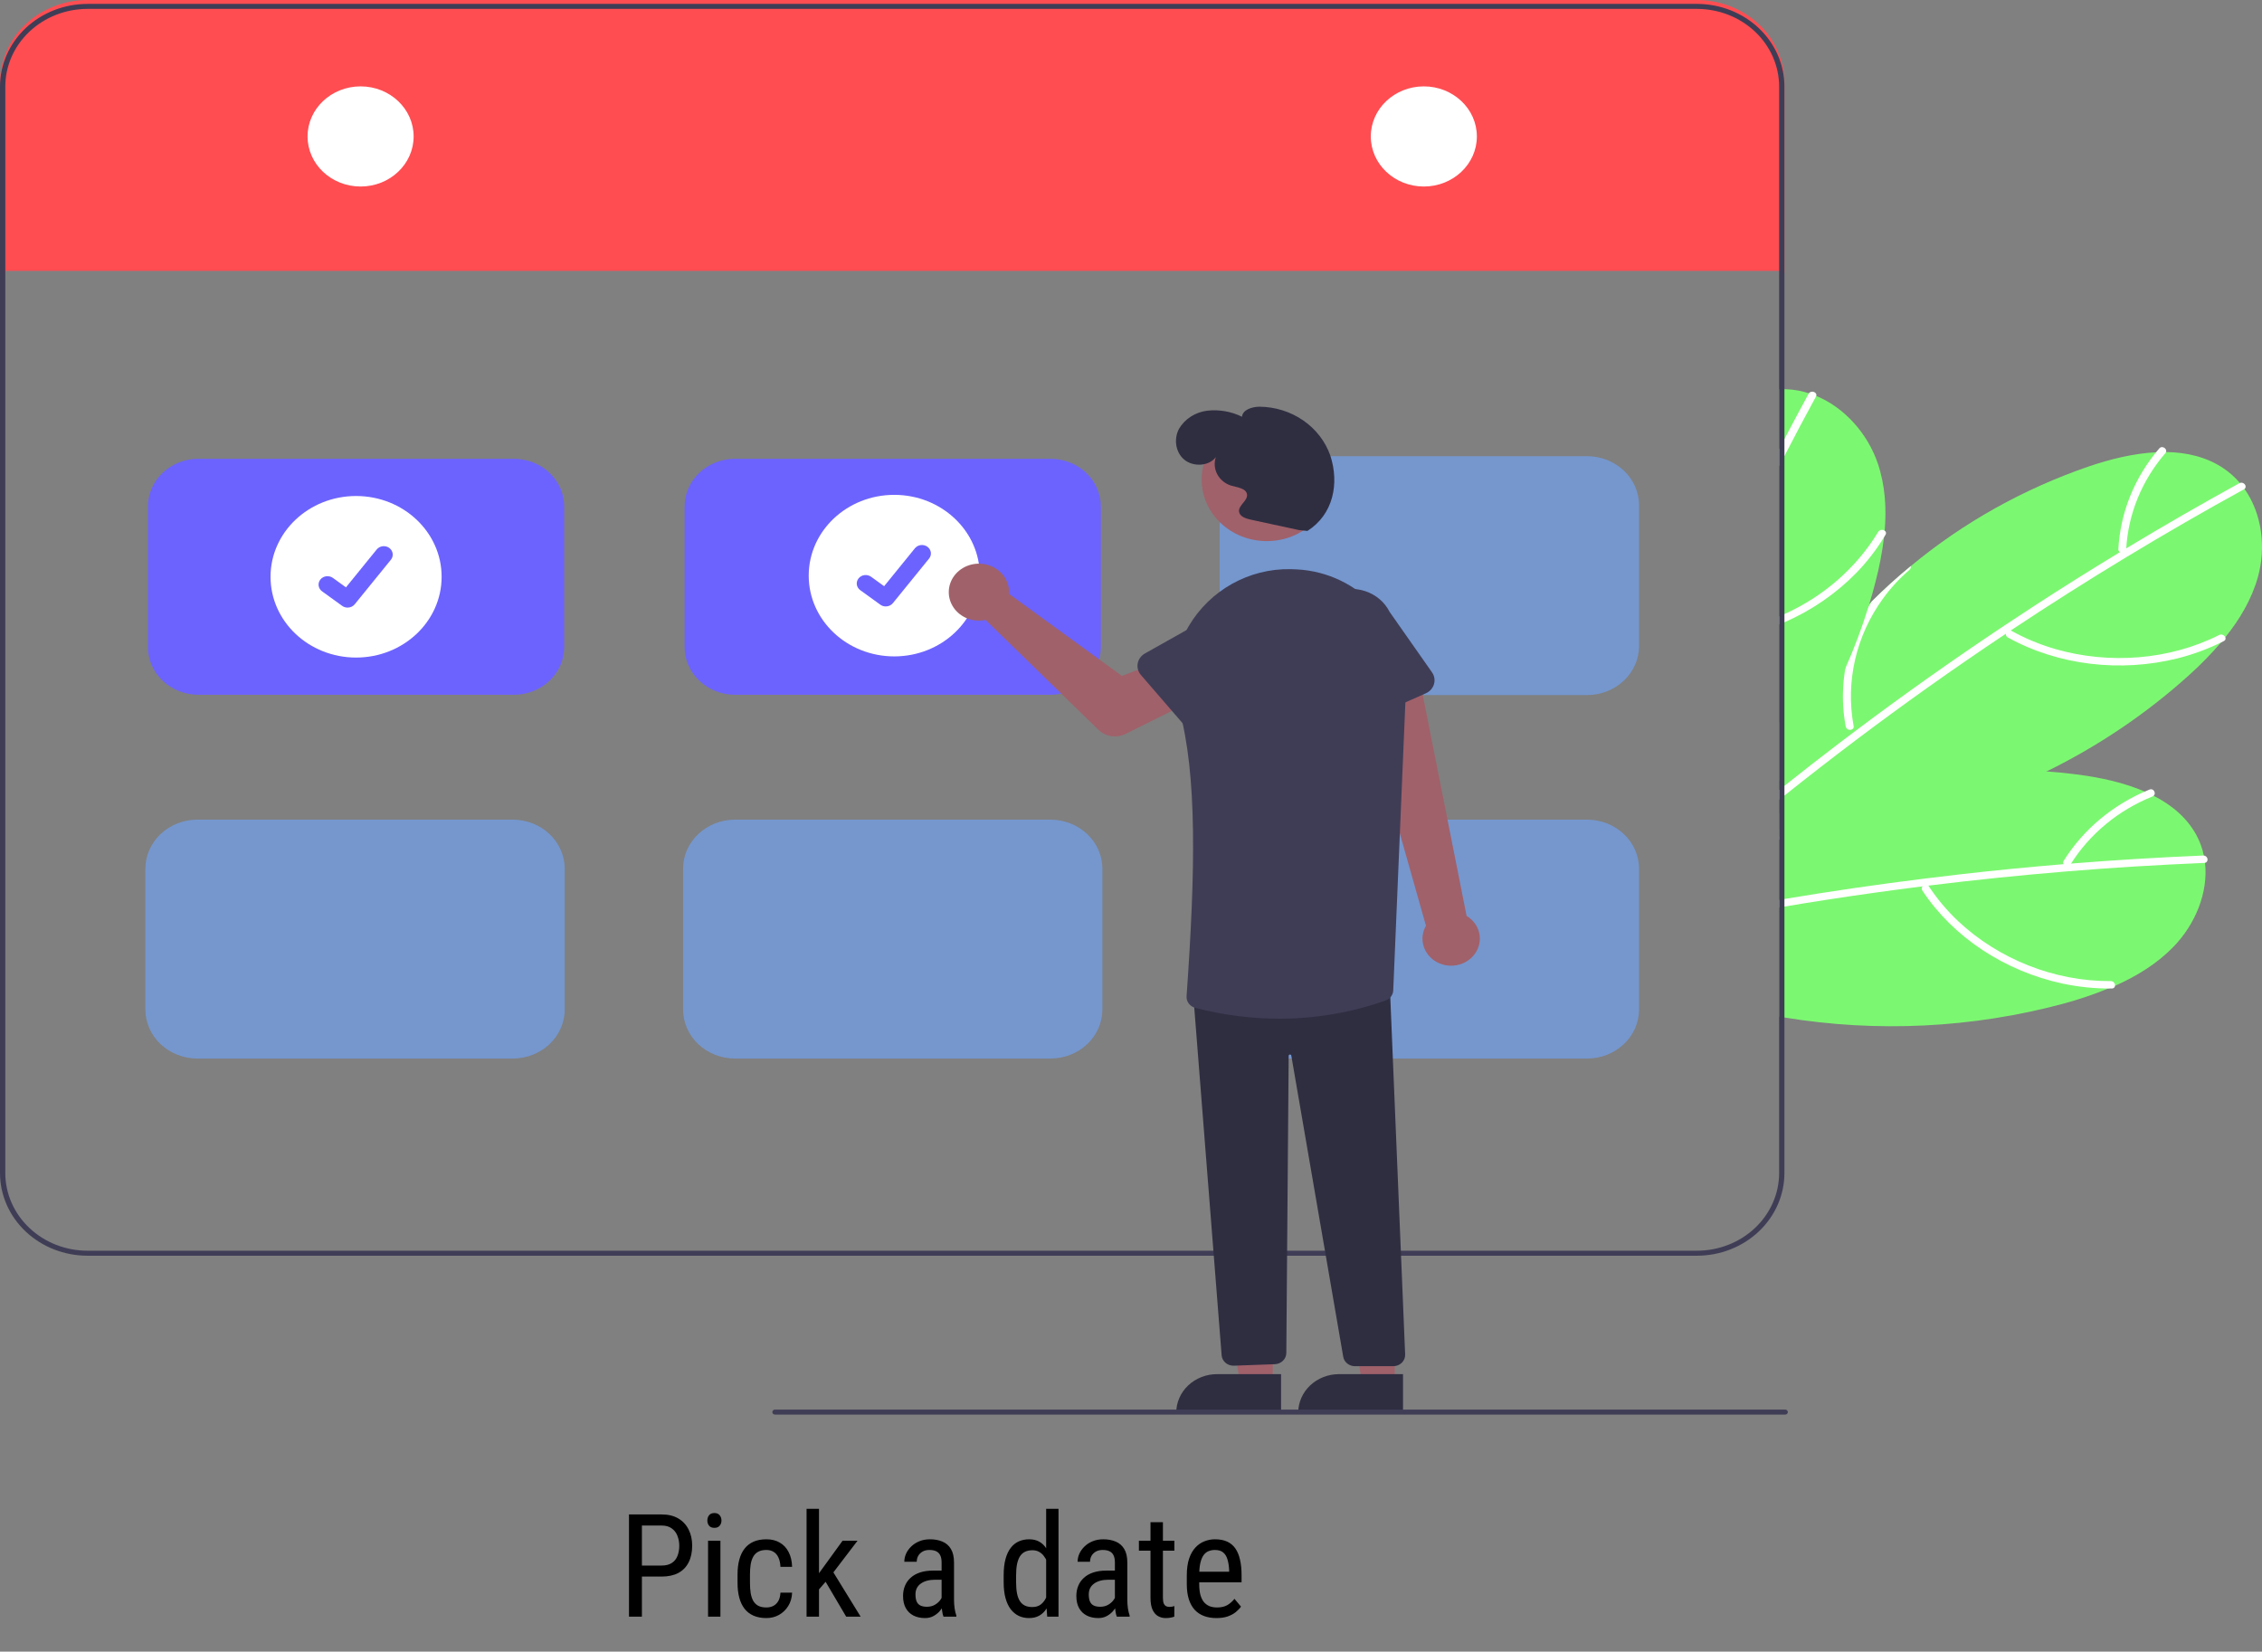<svg width="582" height="425" viewBox="0 0 582 425" fill="none" xmlns="http://www.w3.org/2000/svg">
<rect x="0" y="0" width="582" height="425" fill="#808080" stroke="none"/>
<g clip-path="url(#clip0_40_5)">
<path d="M559.25 243.597C555.048 247.932 549.836 251.16 544.18 253.666H544.174C543.642 253.905 543.109 254.136 542.57 254.356H542.564L542.557 254.362L542.55 254.356H542.543L542.543 254.358L542.541 254.36L542.539 254.362L542.536 254.362H542.529L542.523 254.356C542.516 254.362 542.516 254.362 542.509 254.356L542.502 254.362L542.495 254.356H542.489C542.482 254.362 542.482 254.362 542.475 254.356H542.468C538.683 255.902 534.795 257.215 530.83 258.285C507.512 264.533 483.003 265.742 459.123 261.822C458.666 261.745 458.216 261.668 457.759 261.59V209.335C458.209 209.155 458.666 208.975 459.123 208.801C462.105 207.635 465.122 206.563 468.176 205.586C472.569 204.169 477.024 202.953 481.54 201.94C496.274 198.572 511.477 197.411 526.593 198.499C529.343 198.692 532.085 198.972 534.82 199.337C540.544 200.091 546.548 201.405 551.828 203.685H551.835C552.606 204.027 553.363 204.381 554.113 204.761C558.807 207.164 562.764 210.469 565.179 214.998C566.046 216.625 566.671 218.357 567.034 220.146V220.159C567.171 220.777 567.266 221.402 567.341 222.021C568.201 229.649 564.851 237.811 559.25 243.597Z" fill="#7CF771"/>
<path d="M567.341 222.021C567.274 222.036 567.206 222.045 567.137 222.046C555.451 222.53 543.78 223.247 532.126 224.198H532.105C532.058 224.205 532.017 224.205 531.969 224.211C520.003 225.19 508.062 226.417 496.146 227.89C495.642 227.954 495.143 228.019 494.645 228.077C486.405 229.114 478.18 230.265 469.97 231.53C466.348 232.09 462.732 232.674 459.123 233.282C458.666 233.359 458.216 233.43 457.759 233.514V231.562C458.216 231.478 458.673 231.407 459.123 231.33C471.144 229.32 483.205 227.566 495.307 226.067C498.35 225.68 501.397 225.315 504.449 224.971C513.263 223.966 522.09 223.099 530.932 222.369C531.58 222.317 532.221 222.265 532.869 222.214C544.187 221.306 555.521 220.616 566.87 220.146C566.925 220.144 566.98 220.148 567.034 220.159C568.126 220.249 568.358 221.795 567.341 222.021Z" fill="white"/>
<path d="M543.073 252.457C528.514 252.558 514.172 246.729 503.875 237.079C500.969 234.346 498.409 231.304 496.245 228.015C495.551 226.963 493.927 228.123 494.615 229.165C502.612 241.277 515.933 249.905 530.62 253.078C534.791 253.97 539.058 254.401 543.334 254.362C544.64 254.353 544.369 252.448 543.073 252.457Z" fill="white"/>
<path d="M481.54 201.939C481.478 202.121 481.366 202.283 481.217 202.411C481.067 202.539 480.885 202.627 480.688 202.667C477.351 203.493 474.128 204.682 471.082 206.211C466.635 208.429 462.596 211.312 459.123 214.747C458.939 214.921 458.762 215.095 458.591 215.275C458.304 215.559 458.032 215.849 457.759 216.145V213.336C458.195 212.898 458.653 212.466 459.123 212.054C461.866 209.574 464.904 207.404 468.176 205.586C472.569 204.169 477.024 202.953 481.54 201.939Z" fill="white"/>
<path d="M553.035 203.178C543.774 206.936 536.025 213.388 530.916 221.594C530.813 221.829 530.812 222.092 530.913 222.328C531.014 222.564 531.21 222.752 531.457 222.853C531.706 222.945 531.984 222.944 532.232 222.849C532.48 222.754 532.68 222.572 532.79 222.342C537.666 214.592 545.023 208.504 553.799 204.958C555.004 204.472 554.241 202.691 553.035 203.178Z" fill="white"/>
<path d="M580.951 148.46C579.368 154.143 576.333 159.29 572.56 163.987L572.553 163.993C572.205 164.431 571.844 164.876 571.469 165.301V165.308C568.849 168.355 566.021 171.237 563.002 173.934C552.151 183.7 539.893 191.97 526.593 198.499C505.67 208.82 482.284 214.921 459.123 215.269C458.946 215.275 458.768 215.275 458.591 215.275C458.311 215.282 458.032 215.282 457.759 215.282V186.001C458.202 185.202 458.659 184.403 459.123 183.611C465.142 173.383 472.482 163.9 480.974 155.38C481.179 155.167 481.39 154.955 481.602 154.748C484.794 151.566 488.142 148.536 491.644 145.658C505.116 134.471 520.686 125.764 537.549 119.985C542.987 118.142 548.949 116.667 554.748 116.377C555.6 116.332 556.447 116.313 557.299 116.319C562.641 116.39 567.764 117.582 572.137 120.532C573.703 121.594 575.108 122.854 576.312 124.275C576.735 124.771 577.124 125.28 577.499 125.802V125.809C582.015 132.187 583.066 140.878 580.951 148.46Z" fill="#7CF771"/>
<path d="M577.499 125.802V125.809C577.449 125.85 577.394 125.887 577.336 125.918C567.239 131.465 557.269 137.214 547.428 143.165C547.414 143.171 547.407 143.178 547.394 143.184C547.354 143.21 547.313 143.234 547.271 143.255C537.154 149.375 527.18 155.702 517.349 162.235C516.94 162.505 516.524 162.782 516.108 163.059C509.32 167.588 502.602 172.214 495.956 176.936C483.403 185.866 471.125 195.126 459.123 204.716C458.666 205.077 458.216 205.444 457.759 205.811V203.305C458.209 202.938 458.666 202.571 459.123 202.21C463.721 198.544 468.36 194.93 473.04 191.367C474.439 190.304 475.844 189.241 477.249 188.191C489.734 178.805 502.498 169.768 515.542 161.081H515.548C518.114 159.374 520.683 157.682 523.257 156.005C530.57 151.25 537.966 146.609 545.443 142.082C545.981 141.754 546.527 141.425 547.073 141.097C556.644 135.324 566.341 129.741 576.162 124.346C576.21 124.319 576.26 124.295 576.312 124.275C577.336 123.889 578.297 125.164 577.499 125.802Z" fill="white"/>
<path d="M570.983 163.403C558.14 169.879 542.572 171.008 528.706 166.98C524.789 165.834 521.026 164.264 517.491 162.3C516.359 161.673 515.492 163.412 516.614 164.033C529.653 171.251 545.694 173.048 560.261 169.415C564.394 168.376 568.384 166.886 572.152 164.975C573.303 164.395 572.127 162.826 570.983 163.403Z" fill="white"/>
<path d="M474.897 186.975C474.261 183.602 474.043 180.171 474.247 176.751C474.706 168.951 477.235 161.385 481.601 154.749C484.798 151.568 488.146 148.537 491.646 145.658C491.679 145.846 491.659 146.039 491.589 146.218C491.519 146.397 491.401 146.556 491.246 146.679C488.699 148.874 486.43 151.34 484.484 154.028C477.533 163.608 474.82 175.373 476.924 186.815C476.958 186.945 476.956 187.081 476.919 187.21C476.881 187.339 476.809 187.456 476.71 187.552C476.564 187.672 476.387 187.753 476.197 187.789C476.008 187.825 475.811 187.813 475.628 187.754C475.445 187.696 475.281 187.593 475.152 187.456C475.024 187.32 474.936 187.154 474.897 186.975Z" fill="white"/>
<path d="M555.565 115.393C549.213 122.784 545.524 131.896 545.036 141.404C545.06 141.657 545.189 141.892 545.395 142.056C545.6 142.22 545.866 142.301 546.134 142.282C546.401 142.255 546.646 142.132 546.819 141.939C546.992 141.746 547.08 141.497 547.064 141.245C547.57 132.242 551.09 123.624 557.118 116.634C557.945 115.675 556.394 114.432 555.565 115.393Z" fill="white"/>
<path d="M484.917 136.561V136.568C484.87 137.122 484.815 137.669 484.753 138.217V138.23C484.279 142.128 483.539 145.993 482.536 149.801C482.059 151.669 481.54 153.524 480.974 155.38C480.906 155.618 480.831 155.856 480.756 156.088V156.095C479.09 161.491 477.099 166.793 474.794 171.976C470.552 181.517 465.302 190.629 459.123 199.176C458.68 199.801 458.223 200.426 457.759 201.044V100.155C458.216 100.129 458.666 100.129 459.123 100.142C459.341 100.142 459.56 100.148 459.778 100.161C461.703 100.257 463.604 100.606 465.427 101.198C466.068 101.398 466.689 101.624 467.303 101.875C474.746 104.954 480.592 111.745 483.13 119.212C485.033 124.804 485.415 130.686 484.917 136.561Z" fill="#7CF771"/>
<path d="M467.303 101.875C467.287 101.938 467.262 101.999 467.228 102.055C464.465 107.126 461.763 112.222 459.123 117.343C458.666 118.226 458.209 119.115 457.759 119.998V115.617C458.209 114.741 458.664 113.864 459.123 112.988C461.163 109.084 463.237 105.197 465.345 101.327C465.368 101.282 465.396 101.239 465.427 101.198C466.054 100.348 467.61 100.928 467.303 101.875Z" fill="white"/>
<path d="M485.136 137.598C485.013 137.805 484.89 138.011 484.753 138.217C482.75 141.514 480.366 144.59 477.645 147.391C472.418 152.746 466.124 157.074 459.123 160.128C458.673 160.334 458.216 160.527 457.759 160.708V158.614C458.216 158.421 458.673 158.221 459.123 158.015C469.257 153.45 477.676 146.073 483.253 136.87C483.333 136.739 483.443 136.626 483.574 136.538C483.705 136.45 483.854 136.389 484.012 136.36C484.17 136.332 484.332 136.335 484.488 136.371C484.645 136.407 484.791 136.474 484.917 136.568C485.003 136.622 485.077 136.691 485.135 136.772C485.192 136.854 485.233 136.945 485.253 137.04C485.273 137.136 485.273 137.235 485.253 137.33C485.233 137.426 485.193 137.517 485.136 137.598Z" fill="white"/>
<path d="M459.123 21.26V70.223H457.759V69.701H1.364V70.223H0V21.26C0.006 15.623 2.38 10.219 6.6 6.233C10.821 2.247 16.544 0.006 22.513 0H436.61C442.579 0.006 448.302 2.247 452.523 6.233C456.744 10.219 459.117 15.623 459.123 21.26Z" fill="#FF4D52"/>
<path d="M436.61 1H22.513C16.544 1.006 10.821 3.247 6.6 7.233C2.38 11.219 0.006 16.623 0 22.26V301.864C0.006 307.501 2.38 312.905 6.6 316.891C10.821 320.877 16.544 323.118 22.513 323.124H436.61C442.579 323.118 448.302 320.877 452.523 316.891C456.744 312.905 459.117 307.501 459.123 301.864V22.26C459.117 16.623 456.744 11.219 452.523 7.233C448.302 3.247 442.579 1.006 436.61 1ZM457.759 301.864C457.752 307.158 455.521 312.234 451.557 315.978C447.592 319.722 442.217 321.829 436.61 321.835H22.513C16.906 321.829 11.531 319.722 7.566 315.978C3.602 312.234 1.372 307.158 1.364 301.864V22.26C1.372 16.965 3.602 11.889 7.566 8.146C11.531 4.402 16.906 2.295 22.513 2.288H436.61C442.217 2.295 447.592 4.402 451.557 8.146C455.521 11.889 457.752 16.965 457.759 22.26V301.864Z" fill="#3F3D56"/>
<path d="M92.78 47.996C100.315 47.996 106.424 42.228 106.424 35.111C106.424 27.995 100.315 22.227 92.78 22.227C85.244 22.227 79.136 27.995 79.136 35.111C79.136 42.228 85.244 47.996 92.78 47.996Z" fill="white"/>
<path d="M366.343 47.996C373.879 47.996 379.988 42.228 379.988 35.111C379.988 27.995 373.879 22.227 366.343 22.227C358.808 22.227 352.699 27.995 352.699 35.111C352.699 42.228 358.808 47.996 366.343 47.996Z" fill="white"/>
<path d="M132.201 178.78H51.035C47.596 178.776 44.299 177.485 41.868 175.189C39.437 172.892 38.069 169.779 38.065 166.532V130.304C38.069 127.057 39.437 123.944 41.868 121.648C44.299 119.351 47.596 118.06 51.035 118.056H132.201C135.639 118.06 138.936 119.351 141.367 121.648C143.799 123.944 145.166 127.057 145.17 130.304V166.532C145.166 169.779 143.799 172.892 141.367 175.189C138.936 177.485 135.639 178.776 132.201 178.78Z" fill="#6C63FF"/>
<path d="M270.278 178.78H189.112C185.673 178.776 182.376 177.485 179.945 175.189C177.514 172.892 176.146 169.779 176.142 166.532V130.304C176.146 127.057 177.514 123.944 179.945 121.648C182.376 119.351 185.673 118.06 189.112 118.056H270.278C273.716 118.06 277.013 119.351 279.444 121.648C281.876 123.944 283.243 127.057 283.247 130.304V166.532C283.243 169.779 281.876 172.892 279.444 175.189C277.013 177.485 273.716 178.776 270.278 178.78Z" fill="#6C63FF"/>
<path d="M270.278 272.384H189.112C185.569 272.38 182.172 271.049 179.667 268.683C177.162 266.318 175.753 263.11 175.749 259.764V223.536C175.753 220.191 177.162 216.983 179.667 214.617C182.172 212.252 185.569 210.921 189.112 210.917H270.278C273.82 210.921 277.217 212.252 279.722 214.617C282.227 216.983 283.636 220.191 283.64 223.536V259.764C283.636 263.11 282.227 266.318 279.722 268.683C277.217 271.049 273.82 272.38 270.278 272.384Z" fill="#7597CE"/>
<path d="M131.934 272.384H50.768C47.226 272.38 43.829 271.049 41.324 268.683C38.819 266.318 37.41 263.11 37.406 259.764V223.536C37.41 220.191 38.819 216.983 41.324 214.617C43.829 212.252 47.226 210.921 50.768 210.917H131.934C135.477 210.921 138.874 212.252 141.379 214.617C143.884 216.983 145.293 220.191 145.297 223.536V259.764C145.293 263.11 143.884 266.318 141.379 268.683C138.874 271.049 135.477 272.38 131.934 272.384Z" fill="#7597CE"/>
<path d="M408.355 272.384H327.189C323.646 272.38 320.249 271.049 317.744 268.683C315.239 266.318 313.83 263.11 313.826 259.764V223.536C313.83 220.191 315.239 216.983 317.744 214.617C320.249 212.252 323.646 210.921 327.189 210.917H408.355C411.898 210.921 415.294 212.252 417.799 214.617C420.304 216.983 421.713 220.191 421.717 223.536V259.764C421.713 263.11 420.304 266.318 417.799 268.683C415.294 271.049 411.898 272.38 408.355 272.384Z" fill="#7597CE"/>
<path d="M408.355 178.853H327.189C323.646 178.849 320.249 177.518 317.744 175.153C315.239 172.787 313.83 169.579 313.826 166.234V130.005C313.83 126.66 315.239 123.452 317.744 121.086C320.249 118.721 323.646 117.39 327.189 117.386H408.355C411.898 117.39 415.294 118.721 417.799 121.086C420.304 123.452 421.713 126.66 421.717 130.005V166.234C421.713 169.579 420.304 172.787 417.799 175.153C415.294 177.518 411.898 178.849 408.355 178.853Z" fill="#7597CE"/>
<path d="M91.618 169.203C103.773 169.203 113.627 159.897 113.627 148.418C113.627 136.939 103.773 127.633 91.618 127.633C79.462 127.633 69.609 136.939 69.609 148.418C69.609 159.897 79.462 169.203 91.618 169.203Z" fill="white"/>
<path d="M89.436 156.347C88.941 156.348 88.459 156.197 88.062 155.916L88.038 155.899L82.866 152.159C82.626 151.986 82.424 151.769 82.273 151.523C82.122 151.276 82.023 151.003 81.984 150.721C81.944 150.438 81.963 150.151 82.041 149.875C82.119 149.6 82.254 149.341 82.437 149.115C82.621 148.889 82.85 148.699 83.112 148.556C83.373 148.413 83.662 148.321 83.961 148.284C84.26 148.246 84.565 148.265 84.856 148.339C85.148 148.413 85.421 148.54 85.661 148.714L89.011 151.14L96.928 141.389C97.112 141.163 97.341 140.973 97.602 140.831C97.863 140.688 98.152 140.595 98.451 140.558C98.75 140.521 99.054 140.54 99.346 140.613C99.637 140.687 99.911 140.814 100.15 140.987L100.101 141.051L100.151 140.988C100.634 141.339 100.95 141.856 101.03 142.427C101.11 142.997 100.947 143.574 100.577 144.031L91.264 155.5C91.049 155.764 90.772 155.978 90.455 156.125C90.138 156.272 89.789 156.348 89.436 156.347Z" fill="#6C63FF"/>
<path d="M230.088 168.904C242.243 168.904 252.097 159.599 252.097 148.12C252.097 136.641 242.243 127.335 230.088 127.335C217.932 127.335 208.079 136.641 208.079 148.12C208.079 159.599 217.932 168.904 230.088 168.904Z" fill="white"/>
<path d="M227.906 156.048C227.411 156.049 226.929 155.898 226.533 155.618L226.508 155.6L221.336 151.86C220.852 151.51 220.535 150.993 220.455 150.423C220.375 149.852 220.539 149.275 220.909 148.818C221.28 148.361 221.828 148.062 222.432 147.986C223.036 147.911 223.647 148.065 224.131 148.415L227.481 150.841L235.398 141.091C235.582 140.864 235.811 140.675 236.072 140.532C236.334 140.39 236.622 140.297 236.921 140.26C237.22 140.222 237.524 140.241 237.816 140.315C238.107 140.388 238.381 140.516 238.62 140.689L238.571 140.752L238.621 140.69C239.104 141.041 239.421 141.558 239.5 142.128C239.58 142.699 239.417 143.276 239.047 143.732L229.734 155.202C229.519 155.466 229.242 155.68 228.925 155.827C228.608 155.973 228.259 156.049 227.906 156.048Z" fill="#6C63FF"/>
<path d="M378.836 246.199C379.559 245.452 380.1 244.565 380.421 243.6C380.741 242.634 380.834 241.614 380.692 240.611C380.55 239.609 380.177 238.647 379.599 237.795C379.021 236.943 378.252 236.221 377.347 235.68L365.06 173.721L350.116 178.954L366.893 238.212C366.031 239.709 365.781 241.452 366.189 243.111C366.598 244.771 367.636 246.231 369.108 247.215C370.58 248.2 372.384 248.64 374.177 248.453C375.97 248.265 377.627 247.464 378.836 246.199Z" fill="#A0616A"/>
<path d="M259.597 151.656C259.634 152.041 259.639 152.428 259.612 152.813L288.667 173.931L296.907 170.736L303.638 181.849L289.634 188.844C288.502 189.409 287.208 189.613 285.943 189.423C284.679 189.234 283.514 188.663 282.623 187.796L253.581 159.52C252.044 159.848 250.437 159.725 248.975 159.169C247.513 158.614 246.265 157.651 245.397 156.409C244.529 155.167 244.082 153.704 244.115 152.216C244.148 150.729 244.66 149.285 245.583 148.079C246.506 146.873 247.796 145.96 249.281 145.463C250.767 144.966 252.377 144.908 253.899 145.296C255.42 145.684 256.78 146.501 257.798 147.637C258.816 148.773 259.443 150.175 259.597 151.656Z" fill="#A0616A"/>
<path d="M327.477 356.172H319.114L315.135 332.149L327.479 332.15L327.477 356.172Z" fill="#A0616A"/>
<path d="M329.61 363.828L302.642 363.827V363.505C302.642 362.203 302.914 360.914 303.441 359.712C303.969 358.509 304.742 357.416 305.717 356.496C306.691 355.575 307.849 354.845 309.122 354.347C310.396 353.849 311.761 353.593 313.139 353.593L329.611 353.593L329.61 363.828Z" fill="#2F2E41"/>
<path d="M358.858 356.172H350.495L346.516 332.149L358.86 332.15L358.858 356.172Z" fill="#A0616A"/>
<path d="M360.992 363.828L334.024 363.827V363.505C334.024 362.203 334.295 360.914 334.823 359.712C335.35 358.509 336.123 357.416 337.098 356.496C338.073 355.575 339.23 354.845 340.503 354.347C341.777 353.849 343.142 353.593 344.52 353.593L360.992 353.593L360.992 363.828Z" fill="#2F2E41"/>
<path d="M317.377 351.424C316.613 351.424 315.877 351.156 315.312 350.671C314.748 350.185 314.395 349.518 314.324 348.8L307.036 256.229L307.38 256.202L357.537 252.309L357.55 252.646L361.537 348.542C361.553 348.932 361.485 349.32 361.337 349.685C361.19 350.049 360.967 350.381 360.68 350.662C360.394 350.943 360.05 351.166 359.671 351.319C359.291 351.471 358.882 351.55 358.469 351.55H348.635C347.901 351.553 347.19 351.306 346.633 350.855C346.075 350.403 345.709 349.777 345.601 349.092L332.246 271.624C332.233 271.544 332.188 271.472 332.121 271.421C332.054 271.371 331.97 271.346 331.884 271.352C331.799 271.358 331.719 271.394 331.66 271.453C331.601 271.512 331.568 271.59 331.568 271.67L330.962 348.158C330.956 348.897 330.651 349.605 330.111 350.139C329.57 350.674 328.835 350.993 328.054 351.033L317.542 351.419C317.487 351.423 317.431 351.424 317.377 351.424Z" fill="#2F2E41"/>
<path d="M325.938 139.238C335.192 139.238 342.693 132.154 342.693 123.415C342.693 114.676 335.192 107.592 325.938 107.592C316.684 107.592 309.182 114.676 309.182 123.415C309.182 132.154 316.684 139.238 325.938 139.238Z" fill="#A0616A"/>
<path d="M329.182 262.133C321.858 262.112 314.57 261.171 307.509 259.335C306.83 259.149 306.239 258.746 305.837 258.196C305.435 257.646 305.246 256.982 305.302 256.316C307.557 224.301 308.088 199.457 303.344 182.267C301.323 174.94 302.24 167.224 305.862 161.097C311.313 151.876 321.332 146.264 332.018 146.457C332.529 146.466 333.045 146.484 333.565 146.509C349.783 147.298 362.421 161.153 361.737 177.395L358.474 254.814C358.462 255.379 358.274 255.927 357.932 256.391C357.59 256.855 357.111 257.212 356.554 257.419C347.803 260.528 338.531 262.125 329.182 262.133Z" fill="#3F3D56"/>
<path d="M306.102 188.211L293.551 173.687C293.194 173.274 292.935 172.792 292.792 172.276C292.65 171.76 292.627 171.221 292.725 170.696C292.823 170.171 293.04 169.671 293.361 169.232C293.681 168.793 294.098 168.425 294.584 168.152L311.585 158.584C313.834 156.871 316.712 156.069 319.586 156.356C322.46 156.642 325.096 157.993 326.917 160.113C328.738 162.233 329.594 164.948 329.298 167.662C329.002 170.377 327.578 172.871 325.339 174.596L312.051 188.365C311.67 188.759 311.204 189.071 310.685 189.28C310.165 189.489 309.604 189.589 309.039 189.575C308.474 189.56 307.92 189.431 307.413 189.195C306.906 188.96 306.459 188.624 306.102 188.211Z" fill="#3F3D56"/>
<path d="M345.584 186.389C345.068 186.171 344.609 185.85 344.236 185.449C343.864 185.049 343.587 184.576 343.426 184.065L337.775 166.216C336.549 163.745 336.41 160.915 337.39 158.347C338.37 155.779 340.389 153.683 343.003 152.518C345.617 151.354 348.614 151.216 351.335 152.135C354.057 153.055 356.281 154.955 357.521 157.421L368.447 173.005C368.759 173.449 368.966 173.952 369.053 174.479C369.14 175.006 369.106 175.545 368.954 176.058C368.801 176.572 368.532 177.048 368.167 177.455C367.802 177.862 367.348 178.189 366.836 178.415L348.857 186.363C348.346 186.589 347.788 186.709 347.224 186.713C346.659 186.718 346.099 186.607 345.584 186.389Z" fill="#3F3D56"/>
<path d="M334.218 136.398L321.798 133.714C320.516 133.437 318.977 132.908 318.8 131.679C318.561 130.026 321.079 128.875 320.847 127.221C320.622 125.62 318.328 125.414 316.692 124.941C315.168 124.436 313.913 123.392 313.19 122.028C312.468 120.664 312.336 119.089 312.822 117.635C311.052 119.99 307.009 120.192 304.713 118.284C302.418 116.376 301.977 112.913 303.356 110.335C304.101 109.069 305.151 107.986 306.423 107.176C307.694 106.365 309.15 105.85 310.672 105.671C313.732 105.343 316.826 105.888 319.556 107.235C319.738 105.409 322.151 104.669 324.093 104.653C328.126 104.697 332.044 105.928 335.301 108.173C338.559 110.419 340.995 113.568 342.269 117.181C344.651 124.43 343.058 132.377 336.392 136.618L334.218 136.398Z" fill="#2F2E41"/>
<path d="M459.319 364H199.4C199.219 364 199.045 363.932 198.917 363.811C198.789 363.69 198.717 363.527 198.717 363.356C198.717 363.185 198.789 363.021 198.917 362.9C199.045 362.779 199.219 362.711 199.4 362.711H459.319C459.5 362.711 459.674 362.779 459.802 362.9C459.93 363.021 460.001 363.185 460.001 363.356C460.001 363.527 459.93 363.69 459.802 363.811C459.674 363.932 459.5 364 459.319 364Z" fill="#3F3D56"/>
</g>
<path d="M170.219 405.684H164.474V402.848H170.219C171.303 402.848 172.176 402.631 172.839 402.197C173.513 401.764 174.001 401.161 174.302 400.391C174.615 399.62 174.772 398.741 174.772 397.753C174.772 396.85 174.615 396 174.302 395.206C174.001 394.411 173.513 393.772 172.839 393.291C172.176 392.797 171.303 392.55 170.219 392.55H165.161V416H161.836V389.695H170.219C171.917 389.695 173.351 390.039 174.519 390.725C175.687 391.412 176.573 392.363 177.175 393.58C177.789 394.784 178.096 396.163 178.096 397.717C178.096 399.403 177.789 400.842 177.175 402.035C176.573 403.227 175.687 404.136 174.519 404.763C173.351 405.377 171.917 405.684 170.219 405.684ZM185.359 396.452V416H182.179V396.452H185.359ZM181.999 391.267C181.999 390.725 182.149 390.267 182.45 389.894C182.751 389.521 183.203 389.334 183.805 389.334C184.407 389.334 184.859 389.521 185.16 389.894C185.473 390.267 185.63 390.725 185.63 391.267C185.63 391.785 185.473 392.231 185.16 392.604C184.859 392.965 184.407 393.146 183.805 393.146C183.203 393.146 182.751 392.965 182.45 392.604C182.149 392.231 181.999 391.785 181.999 391.267ZM197.192 413.633C197.831 413.633 198.409 413.507 198.927 413.254C199.457 412.989 199.89 412.579 200.228 412.025C200.565 411.459 200.757 410.725 200.806 409.821H203.805C203.757 411.122 203.425 412.266 202.811 413.254C202.209 414.229 201.414 414.994 200.426 415.548C199.451 416.09 198.373 416.361 197.192 416.361C195.928 416.361 194.826 416.157 193.886 415.747C192.959 415.338 192.188 414.747 191.574 413.977C190.972 413.194 190.52 412.248 190.219 411.14C189.918 410.02 189.767 408.749 189.767 407.328V405.124C189.767 403.703 189.918 402.438 190.219 401.33C190.52 400.21 190.972 399.264 191.574 398.494C192.188 397.711 192.959 397.115 193.886 396.705C194.826 396.296 195.928 396.091 197.192 396.091C198.517 396.091 199.661 396.374 200.625 396.94C201.601 397.494 202.359 398.301 202.901 399.361C203.455 400.409 203.757 401.679 203.805 403.173H200.806C200.757 402.209 200.583 401.408 200.282 400.77C199.981 400.12 199.571 399.638 199.053 399.325C198.535 399 197.915 398.837 197.192 398.837C196.349 398.837 195.651 398.987 195.097 399.289C194.555 399.578 194.127 399.999 193.814 400.553C193.501 401.107 193.278 401.77 193.146 402.541C193.025 403.311 192.965 404.173 192.965 405.124V407.328C192.965 408.28 193.025 409.147 193.146 409.93C193.278 410.701 193.495 411.363 193.796 411.917C194.109 412.471 194.543 412.899 195.097 413.2C195.651 413.489 196.349 413.633 197.192 413.633ZM210.724 388.25V416H207.526V388.25H210.724ZM220.643 396.452L213.687 405.576L209.387 410.526L209.17 406.967L212.133 402.884L216.794 396.452H220.643ZM217.716 416L212.224 406.678L213.868 403.697L221.438 416H217.716ZM242.268 412.658V402.053C242.268 401.282 242.148 400.662 241.907 400.192C241.678 399.722 241.329 399.379 240.859 399.162C240.401 398.945 239.823 398.837 239.125 398.837C238.45 398.837 237.866 398.975 237.372 399.252C236.89 399.529 236.517 399.897 236.252 400.354C235.999 400.812 235.873 401.318 235.873 401.872H232.675C232.675 401.174 232.825 400.481 233.126 399.794C233.44 399.108 233.885 398.488 234.463 397.934C235.042 397.368 235.734 396.922 236.541 396.597C237.36 396.259 238.275 396.091 239.287 396.091C240.492 396.091 241.557 396.29 242.485 396.687C243.412 397.072 244.141 397.705 244.671 398.584C245.201 399.463 245.466 400.632 245.466 402.089V411.736C245.466 412.387 245.514 413.079 245.61 413.814C245.719 414.549 245.869 415.181 246.062 415.711V416H242.756C242.599 415.615 242.479 415.103 242.395 414.464C242.31 413.814 242.268 413.212 242.268 412.658ZM242.774 404.148L242.81 406.497H240.588C239.829 406.497 239.137 406.581 238.51 406.75C237.896 406.919 237.366 407.166 236.92 407.491C236.475 407.804 236.132 408.195 235.891 408.665C235.662 409.135 235.547 409.671 235.547 410.273C235.547 411.056 235.656 411.682 235.873 412.152C236.089 412.61 236.415 412.941 236.848 413.146C237.282 413.35 237.83 413.453 238.492 413.453C239.299 413.453 240.01 413.266 240.624 412.893C241.238 412.519 241.714 412.068 242.051 411.538C242.401 411.008 242.563 410.514 242.539 410.056L243.244 411.556C243.195 412.025 243.039 412.537 242.774 413.091C242.521 413.633 242.166 414.157 241.708 414.663C241.25 415.157 240.708 415.566 240.082 415.892C239.468 416.205 238.775 416.361 238.004 416.361C236.872 416.361 235.879 416.145 235.023 415.711C234.18 415.277 233.524 414.639 233.054 413.796C232.584 412.953 232.35 411.911 232.35 410.67C232.35 409.731 232.512 408.864 232.837 408.069C233.163 407.274 233.644 406.587 234.283 406.009C234.921 405.419 235.722 404.961 236.686 404.636C237.661 404.311 238.787 404.148 240.064 404.148H242.774ZM269.169 412.206V388.25H272.349V416H269.44L269.169 412.206ZM258.239 407.166V405.341C258.239 403.727 258.395 402.342 258.708 401.186C259.022 400.017 259.467 399.06 260.045 398.313C260.624 397.554 261.316 396.994 262.123 396.633C262.93 396.271 263.821 396.091 264.797 396.091C265.809 396.091 266.676 396.296 267.398 396.705C268.133 397.115 268.747 397.711 269.241 398.494C269.735 399.264 270.12 400.204 270.397 401.312C270.687 402.408 270.879 403.649 270.976 405.034V407.473C270.867 408.846 270.668 410.08 270.379 411.176C270.102 412.272 269.717 413.206 269.223 413.977C268.729 414.747 268.115 415.338 267.38 415.747C266.646 416.157 265.772 416.361 264.761 416.361C263.797 416.361 262.918 416.175 262.123 415.801C261.328 415.416 260.636 414.844 260.045 414.085C259.467 413.314 259.022 412.357 258.708 411.212C258.395 410.056 258.239 408.707 258.239 407.166ZM261.437 405.341V407.166C261.437 408.25 261.515 409.195 261.671 410.002C261.828 410.797 262.075 411.459 262.412 411.989C262.749 412.507 263.177 412.893 263.695 413.146C264.225 413.398 264.857 413.525 265.592 413.525C266.483 413.525 267.212 413.308 267.778 412.875C268.344 412.441 268.796 411.869 269.133 411.158C269.482 410.436 269.759 409.659 269.964 408.828V403.697C269.843 403.083 269.669 402.492 269.44 401.926C269.211 401.348 268.922 400.836 268.573 400.391C268.236 399.933 267.82 399.572 267.326 399.307C266.844 399.042 266.278 398.909 265.628 398.909C264.893 398.909 264.255 399.042 263.713 399.307C263.183 399.572 262.749 399.969 262.412 400.499C262.087 401.029 261.84 401.697 261.671 402.504C261.515 403.311 261.437 404.257 261.437 405.341ZM286.856 412.658V402.053C286.856 401.282 286.736 400.662 286.495 400.192C286.266 399.722 285.917 399.379 285.447 399.162C284.989 398.945 284.411 398.837 283.712 398.837C283.038 398.837 282.454 398.975 281.96 399.252C281.478 399.529 281.105 399.897 280.84 400.354C280.587 400.812 280.46 401.318 280.46 401.872H277.263C277.263 401.174 277.413 400.481 277.714 399.794C278.028 399.108 278.473 398.488 279.051 397.934C279.629 397.368 280.322 396.922 281.129 396.597C281.948 396.259 282.863 396.091 283.875 396.091C285.079 396.091 286.145 396.29 287.073 396.687C288 397.072 288.729 397.705 289.259 398.584C289.789 399.463 290.054 400.632 290.054 402.089V411.736C290.054 412.387 290.102 413.079 290.198 413.814C290.307 414.549 290.457 415.181 290.65 415.711V416H287.344C287.187 415.615 287.067 415.103 286.982 414.464C286.898 413.814 286.856 413.212 286.856 412.658ZM287.362 404.148L287.398 406.497H285.176C284.417 406.497 283.724 406.581 283.098 406.75C282.484 406.919 281.954 407.166 281.508 407.491C281.063 407.804 280.719 408.195 280.479 408.665C280.25 409.135 280.135 409.671 280.135 410.273C280.135 411.056 280.244 411.682 280.46 412.152C280.677 412.61 281.002 412.941 281.436 413.146C281.87 413.35 282.418 413.453 283.08 413.453C283.887 413.453 284.598 413.266 285.212 412.893C285.826 412.519 286.302 412.068 286.639 411.538C286.988 411.008 287.151 410.514 287.127 410.056L287.832 411.556C287.783 412.025 287.627 412.537 287.362 413.091C287.109 413.633 286.754 414.157 286.296 414.663C285.838 415.157 285.296 415.566 284.67 415.892C284.056 416.205 283.363 416.361 282.592 416.361C281.46 416.361 280.466 416.145 279.611 415.711C278.768 415.277 278.112 414.639 277.642 413.796C277.172 412.953 276.938 411.911 276.938 410.67C276.938 409.731 277.1 408.864 277.425 408.069C277.75 407.274 278.232 406.587 278.871 406.009C279.509 405.419 280.31 404.961 281.273 404.636C282.249 404.311 283.375 404.148 284.652 404.148H287.362ZM302.158 396.452V399.018H293.035V396.452H302.158ZM296.016 391.701H299.213V411.158C299.213 411.821 299.292 412.32 299.448 412.658C299.617 412.995 299.828 413.218 300.081 413.326C300.333 413.435 300.604 413.489 300.894 413.489C301.11 413.489 301.351 413.465 301.616 413.417C301.881 413.356 302.062 413.308 302.158 413.272L302.14 416C301.923 416.084 301.634 416.163 301.273 416.235C300.912 416.319 300.454 416.361 299.9 416.361C299.213 416.361 298.575 416.199 297.985 415.874C297.395 415.548 296.919 415.006 296.558 414.248C296.196 413.477 296.016 412.441 296.016 411.14V391.701ZM312.962 416.361C311.794 416.361 310.74 416.187 309.8 415.837C308.861 415.488 308.06 414.958 307.397 414.248C306.735 413.525 306.229 412.616 305.88 411.52C305.531 410.424 305.356 409.129 305.356 407.635V405.431C305.356 403.709 305.555 402.251 305.952 401.059C306.362 399.867 306.91 398.909 307.596 398.187C308.283 397.452 309.06 396.922 309.927 396.597C310.794 396.259 311.685 396.091 312.601 396.091C313.829 396.091 314.877 396.29 315.744 396.687C316.611 397.084 317.316 397.675 317.858 398.458C318.4 399.24 318.797 400.204 319.05 401.348C319.315 402.492 319.448 403.811 319.448 405.305V407.166H307.235V404.438H316.25V403.986C316.202 402.974 316.063 402.083 315.834 401.312C315.618 400.541 315.256 399.939 314.75 399.505C314.245 399.06 313.528 398.837 312.601 398.837C312.01 398.837 311.462 398.939 310.957 399.144C310.463 399.337 310.035 399.68 309.674 400.174C309.325 400.656 309.048 401.324 308.843 402.179C308.65 403.034 308.554 404.118 308.554 405.431V407.635C308.554 408.683 308.65 409.586 308.843 410.345C309.048 411.092 309.343 411.712 309.728 412.206C310.125 412.688 310.607 413.049 311.173 413.29C311.751 413.519 312.408 413.633 313.143 413.633C314.215 413.633 315.1 413.429 315.798 413.019C316.497 412.597 317.105 412.062 317.623 411.411L319.303 413.417C318.954 413.91 318.496 414.386 317.93 414.844C317.376 415.289 316.69 415.657 315.871 415.946C315.064 416.223 314.094 416.361 312.962 416.361Z" fill="black"/>
<defs>
<clipPath id="clip0_40_5">
<rect width="582" height="364" fill="white"/>
</clipPath>
</defs>
</svg>

